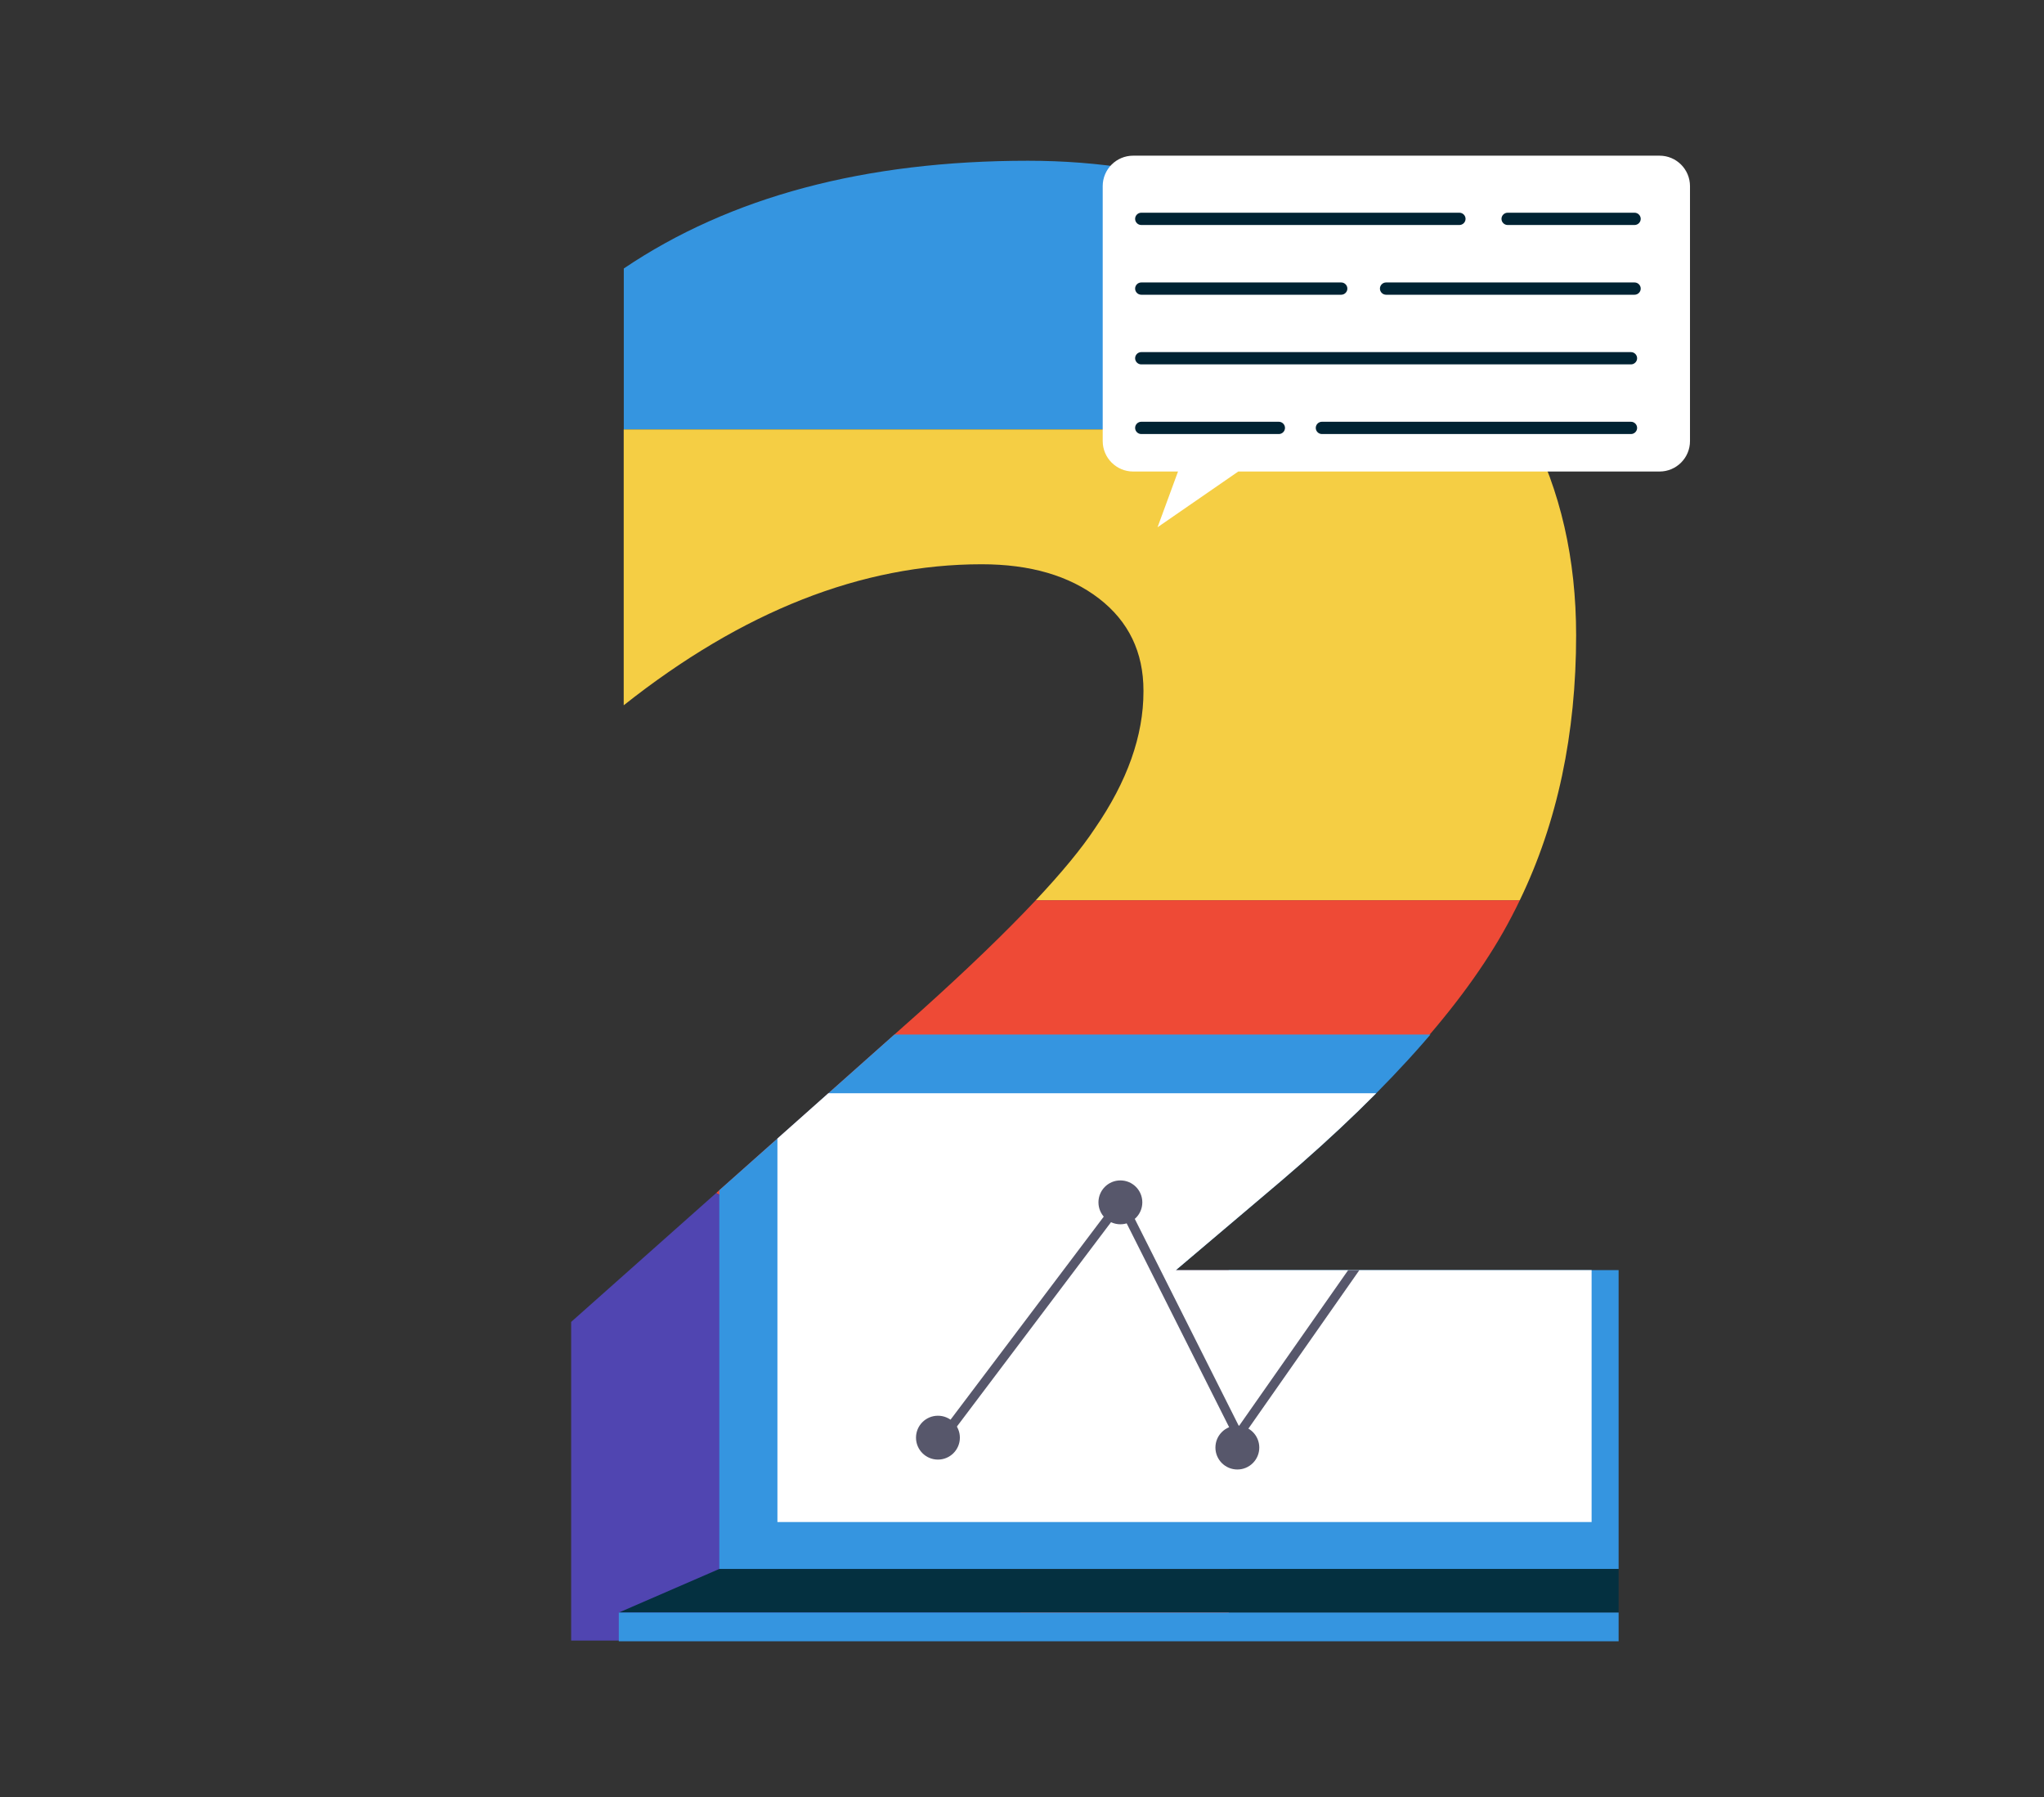 <?xml version="1.0" encoding="UTF-8"?><svg xmlns="http://www.w3.org/2000/svg" xmlns:xlink="http://www.w3.org/1999/xlink" viewBox="0 0 249.72 219.56"><rect x="0" y="0" width="249.72" height="219.56" fill="#333333" stroke="none"/><defs><style>.e{fill:none;}.f{fill:#002333;}.g{fill:#043040;}.h{fill:#ee4a36;}.i{fill:#f5ce44;}.j{fill:#fff;}.k{fill:#3595e0;}.l{fill:#57576b;}.m{fill:#5045b1;}.n{clip-path:url(#d);}</style><clipPath id="d"><path class="e" d="M150.12,155.19h-6.47l12.85-10.89c13.67-11.65,23.06-22.38,28.16-32.18,.35-.67,.69-1.34,1.02-2.03,4.59-9.49,6.88-20.29,6.88-32.43,0-9.38-1.91-17.74-5.74-25.09-3.41-6.55-8.33-12.29-14.77-17.22-13.67-10.47-29.15-15.71-46.44-15.71-19.93,0-36.4,4.39-49.41,13.17v53.46c14.49-11.48,29.07-17.23,43.73-17.23,5.93,0,10.7,1.39,14.33,4.18,3.62,2.79,5.44,6.55,5.44,11.27,0,5.41-1.98,10.98-5.93,16.72-1.63,2.47-4.07,5.42-7.31,8.87-3.63,3.86-8.28,8.34-13.94,13.43l-25.09,22.31-17.65,15.69v39.02h127.97v-45.35h-47.64Z"/></clipPath></defs><g id="a"/><g id="b"><g id="c"><g><circle class="l" cx="109.53" cy="176.86" r="2.68"/><circle class="l" cx="146.31" cy="175.65" r="2.68"/><g class="n"><path class="h" d="M143.65,155.09l12.85-10.89c13.67-11.65,23.06-22.38,28.16-32.18,.35-.67,.69-1.34,1.02-2.03h-59.22c-3.63,3.86-8.28,8.34-13.94,13.43l-25.09,22.31c16.33,8.74,33.46,24.9,37.76,54.71h24.93v-45.35h-6.47Z"/><path class="k" d="M172.06,35.25c-13.67-10.47-29.15-15.71-46.44-15.71-19.93,0-36.4,4.39-49.41,13.17v19.75h110.62c-3.41-6.55-8.33-12.29-14.77-17.22Z"/><path class="i" d="M192.56,77.56c0-9.38-1.91-17.74-5.74-25.09H76.2v33.7c14.49-11.48,29.07-17.23,43.73-17.23,5.93,0,10.7,1.39,14.33,4.18,3.62,2.79,5.44,6.55,5.44,11.27,0,5.41-1.98,10.98-5.93,16.72-1.63,2.47-4.07,5.42-7.31,8.87h59.22c4.59-9.49,6.88-20.29,6.88-32.43Z"/><path class="m" d="M87.43,145.73l-17.65,15.69v39.02h55.41c-4.3-29.81-21.43-45.98-37.76-54.71Z"/><g><rect class="k" x="87.88" y="126.4" width="113.5" height="65.29"/><polygon class="g" points="87.88 191.69 75.6 197.02 213.66 197.02 201.38 191.69 87.88 191.69"/><rect class="k" x="75.6" y="197.02" width="138.06" height="4.09"/><rect class="j" x="94.98" y="133.57" width="99.47" height="52.39"/><polygon class="l" points="151.36 174.24 137.04 145.74 114.47 175.65 115.37 176.33 136.84 147.86 151.2 176.43 175.47 141.77 174.55 141.13 151.36 174.24"/></g><path class="l" d="M139.56,146.9c0,1.48-1.2,2.68-2.68,2.68s-2.68-1.2-2.68-2.68,1.2-2.68,2.68-2.68,2.68,1.2,2.68,2.68Z"/></g><path class="l" d="M153.85,176.86c0,1.48-1.2,2.68-2.68,2.68s-2.68-1.2-2.68-2.68,1.2-2.68,2.68-2.68,2.68,1.2,2.68,2.68Z"/><circle class="l" cx="114.59" cy="175.65" r="2.68"/><g><path class="j" d="M202.75,19.02h-64.31c-2.05,0-3.72,1.66-3.72,3.72v31.15c0,2.05,1.67,3.72,3.72,3.72h5.48l-2.5,6.81,9.86-6.81h51.47c2.05,0,3.72-1.66,3.72-3.72V22.74c0-2.05-1.66-3.72-3.72-3.72"/><path class="f" d="M199.26,44.52h-59.83c-.41,0-.75-.34-.75-.75s.34-.75,.75-.75h59.83c.41,0,.75,.34,.75,.75s-.34,.75-.75,.75"/><path class="f" d="M178.3,27.49h-38.87c-.41,0-.75-.34-.75-.75s.34-.75,.75-.75h38.87c.41,0,.75,.34,.75,.75s-.34,.75-.75,.75"/><path class="f" d="M156.24,53.03h-16.81c-.41,0-.75-.34-.75-.75s.34-.75,.75-.75h16.81c.41,0,.75,.34,.75,.75s-.34,.75-.75,.75"/><path class="f" d="M199.26,53.03h-37.76c-.41,0-.75-.34-.75-.75s.34-.75,.75-.75h37.76c.41,0,.75,.34,.75,.75s-.34,.75-.75,.75"/><path class="f" d="M199.7,27.49h-15.51c-.41,0-.75-.34-.75-.75s.34-.75,.75-.75h15.51c.41,0,.75,.34,.75,.75s-.34,.75-.75,.75"/><path class="f" d="M163.86,36.01h-24.43c-.41,0-.75-.34-.75-.75s.34-.75,.75-.75h24.43c.41,0,.75,.34,.75,.75s-.34,.75-.75,.75"/><path class="f" d="M199.7,36.01h-30.36c-.41,0-.75-.34-.75-.75s.34-.75,.75-.75h30.36c.41,0,.75,.34,.75,.75s-.34,.75-.75,.75"/></g></g><rect class="e" width="249.72" height="219.56"/></g></g></svg>